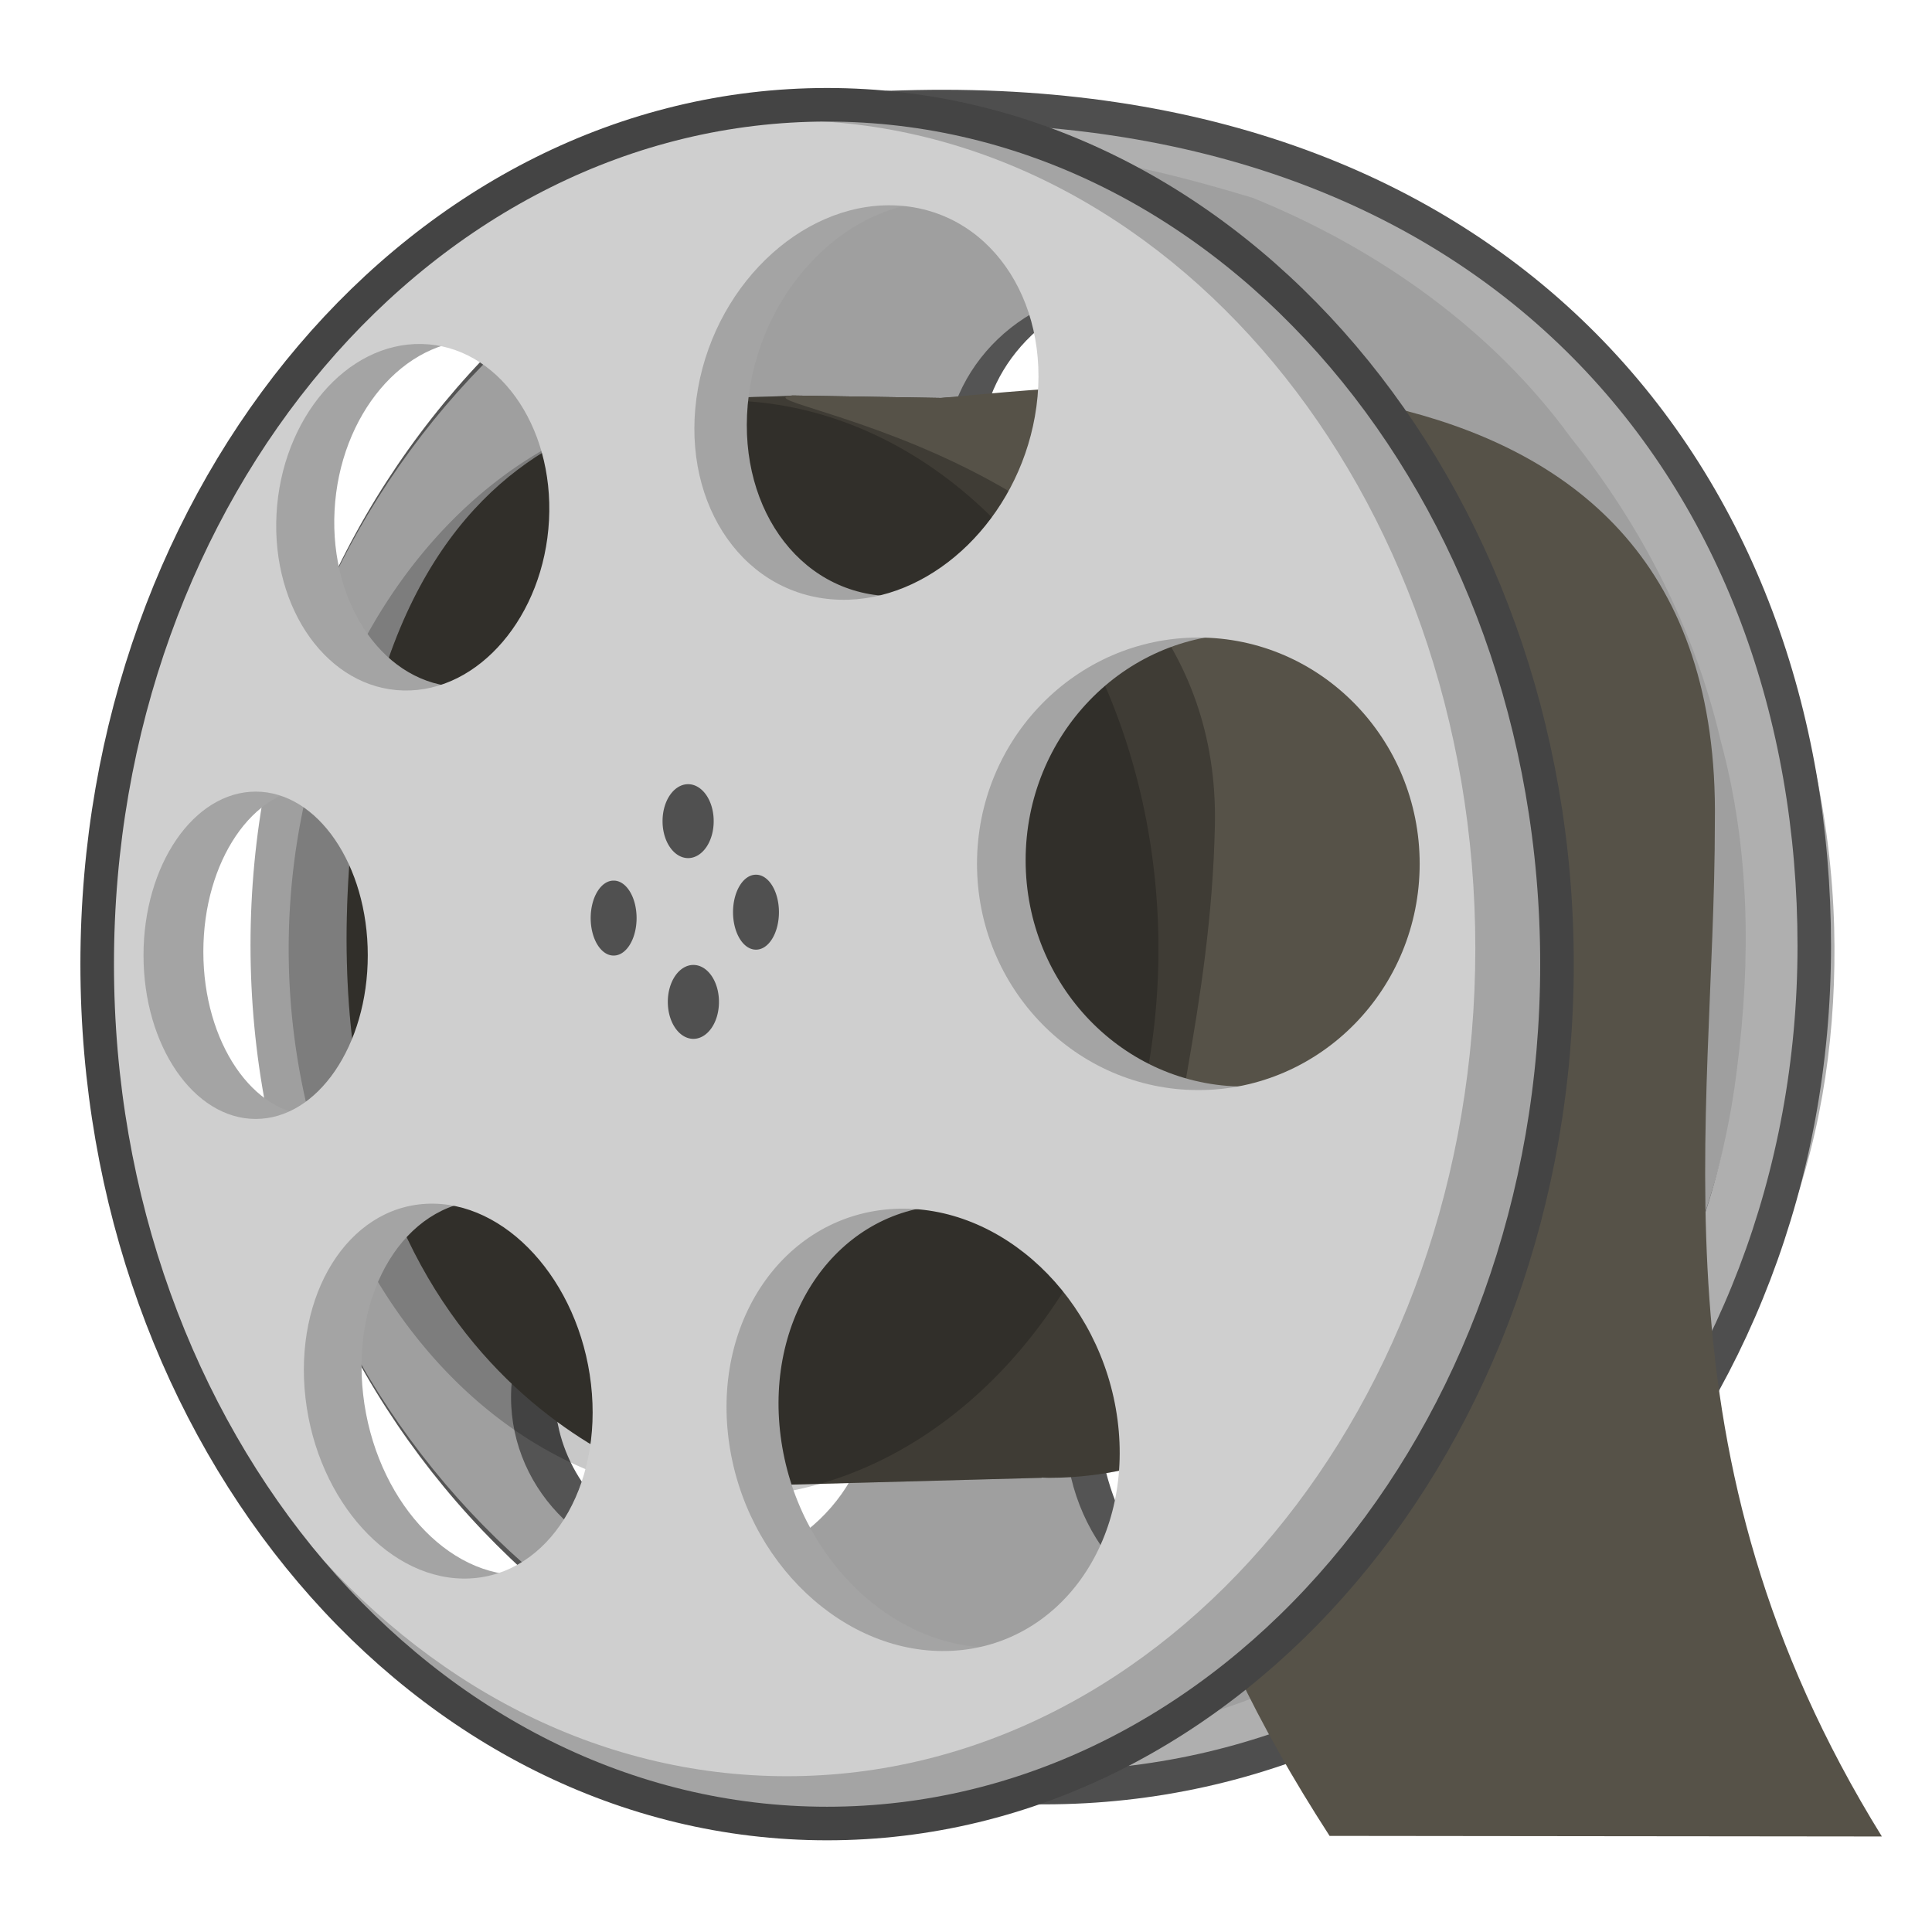 <?xml version="1.0" encoding="UTF-8" standalone="no"?>
<!-- Created with Inkscape (http://www.inkscape.org/) -->
<!-- 
Created By Andrew Fitzsimon.
Much of this document has been manually cleaned and crafted in a text editor so that only the colour definitions and basic presentation related data remain in the XML. 
Changes to this document may compromise the structure of this palette.
-->
<svg
   xmlns:dc="http://purl.org/dc/elements/1.1/"
   xmlns:cc="http://web.resource.org/cc/"
   xmlns:rdf="http://www.w3.org/1999/02/22-rdf-syntax-ns#"
   xmlns:svg="http://www.w3.org/2000/svg"
   xmlns="http://www.w3.org/2000/svg"
   xmlns:xlink="&amp;#38;#38;#38;#38;ns_xlink;"
   xmlns:sodipodi="http://inkscape.sourceforge.net/DTD/sodipodi-0.dtd"
   xmlns:inkscape="http://www.inkscape.org/namespaces/inkscape"
   sodipodi:docbase="/home/andy/Desktop/Etiquette/human/scalable/apps"
   sodipodi:docname="gnome-multimedia.svg"
   inkscape:version="0.41+cvs"
   sodipodi:version="0.32"
   id="Etiquette"
   height="128"
   width="128"
   y="00"
   x="00"
   version="1.0">
  <sodipodi:namedview
     borderlayer="top"
     gridempopacity="0.039"
     gridempcolor="#3f3fff"
     gridempspacing="2"
     gridopacity="0.02"
     gridcolor="#3f3fff"
     inkscape:grid-bbox="false"
     showborder="true"
     gridtolerance="40pt"
     inkscape:grid-points="false"
     gridoriginx="0pt"
     gridoriginy="0pt"
     gridspacingy="8pt"
     gridspacingx="8pt"
     showgrid="true"
     inkscape:current-layer="Etiquette"
     inkscape:window-y="144"
     inkscape:window-x="0"
     inkscape:window-height="679"
     inkscape:window-width="933"
     inkscape:cy="31.935699"
     inkscape:cx="118.14661"
     inkscape:zoom="2.0000000"
     inkscape:pageshadow="0"
     inkscape:pageopacity="0.0"
     borderopacity="1.0"
     bordercolor="#666666"
     pagecolor="#ffffff"
     id="base" />
  <defs
     id="Gradients">
    <linearGradient
       inkscape:collect="always"
       xlink:href="#linearGradient924"
       id="linearGradient6952"
       gradientUnits="userSpaceOnUse"
       gradientTransform="matrix(0.677,0,0,1.477,404.251,577.567)"
       x1="130.064"
       y1="65.844"
       x2="135.999"
       y2="83.463" />
    <linearGradient
       id="linearGradient924">
      <stop
         style="stop-color:#ffffff;stop-opacity:0;"
         offset="0"
         id="stop925" />
      <stop
         style="stop-color:#ffffff;stop-opacity:1;"
         offset="1"
         id="stop926" />
    </linearGradient>
    <linearGradient
       inkscape:collect="always"
       xlink:href="#linearGradient924"
       id="linearGradient6951"
       gradientUnits="userSpaceOnUse"
       gradientTransform="matrix(0.654,0,0,1.528,404.251,577.567)"
       x1="155.036"
       y1="50.688"
       x2="158.643"
       y2="33.855" />
    <linearGradient
       id="MaterialSoftShadow">
      <stop
         style="stop-color:#000000;stop-opacity:0.215;"
         offset="0"
         id="stop2619" />
      <stop
         style="stop-color:#000000;stop-opacity:0.098;"
         offset="0.5"
         id="stop2621" />
      <stop
         style="stop-color:#000000;stop-opacity:0;"
         offset="1"
         id="stop2620" />
    </linearGradient>
    <linearGradient
       inkscape:collect="always"
       xlink:href="#MaterialSoftShadow"
       id="linearGradient6950"
       gradientUnits="userSpaceOnUse"
       gradientTransform="matrix(0.348,0,0,0.879,438.109,614.528)"
       x1="216.724"
       y1="50.709"
       x2="185.224"
       y2="51.484" />
    <linearGradient
       id="linearGradient3970">
      <stop
         style="stop-color:#ffffff;stop-opacity:1;"
         offset="0"
         id="stop3971" />
      <stop
         style="stop-color:#ffffff;stop-opacity:0;"
         offset="1"
         id="stop3972" />
    </linearGradient>
    <linearGradient
       inkscape:collect="always"
       xlink:href="#linearGradient3970"
       id="linearGradient6949"
       gradientUnits="userSpaceOnUse"
       gradientTransform="matrix(0.445,0,0,0.585,438.812,619.203)"
       x1="99.916"
       y1="16.079"
       x2="118.075"
       y2="67.791" />
    <linearGradient
       id="linearGradient30177"
       inkscape:collect="always">
      <stop
         id="stop30179"
         offset="0"
         style="stop-color:#ffffff;stop-opacity:1;" />
      <stop
         id="stop30181"
         offset="1"
         style="stop-color:#ffffff;stop-opacity:0;" />
    </linearGradient>
    <linearGradient
       id="linearGradient225"
       inkscape:collect="always">
      <stop
         id="stop226"
         offset="0"
         style="stop-color:#ffffff;stop-opacity:1;" />
      <stop
         id="stop227"
         offset="1"
         style="stop-color:#ffffff;stop-opacity:0;" />
    </linearGradient>
    <linearGradient
       id="linearGradient147"
       inkscape:collect="always">
      <stop
         id="stop148"
         offset="0"
         style="stop-color:#0f0f0f;stop-opacity:1;" />
      <stop
         id="stop149"
         offset="1"
         style="stop-color:#0f0f0f;stop-opacity:0;" />
    </linearGradient>
    <linearGradient
       id="WhiteTransparent">
      <stop
         id="stopWhiteFull"
         offset="0"
         style="stop-color:#ffffff;stop-opacity:1;" />
      <stop
         id="stopWhiteTransparent"
         offset="1"
         style="stop-color:#ffffff;stop-opacity:0;" />
    </linearGradient>
    <linearGradient
       id="BlackTransparent">
      <stop
         id="stopBlackFull"
         offset="0"
         style="stop-color:#000000;stop-opacity:1;" />
      <stop
         id="stopBlackTransparent"
         offset="1"
         style="stop-color:#000000;stop-opacity:0;" />
    </linearGradient>
    <linearGradient
       y2="156.165"
       x2="277.354"
       y1="458.236"
       x1="277.354"
       gradientTransform="scale(0.731,1.368)"
       gradientUnits="userSpaceOnUse"
       id="linearGradient262"
       xlink:href="#linearGradient147"
       inkscape:collect="always" />
    <linearGradient
       y2="257.45"
       x2="284.852"
       y1="518.474"
       x1="229.032"
       gradientTransform="scale(0.731,1.368)"
       gradientUnits="userSpaceOnUse"
       id="linearGradient263"
       xlink:href="#BlackTransparent"
       inkscape:collect="always" />
    <linearGradient
       inkscape:collect="always"
       xlink:href="#linearGradient225"
       id="linearGradient2"
       gradientUnits="userSpaceOnUse"
       gradientTransform="matrix(1.106,0,0,0.945,0.354,-3.749)"
       x1="78.758"
       y1="30.731"
       x2="-98.066"
       y2="168.832" />
    <linearGradient
       inkscape:collect="always"
       xlink:href="#WhiteTransparent"
       id="linearGradient3"
       gradientUnits="userSpaceOnUse"
       gradientTransform="matrix(1.149,0,0,0.91,-0.25,-3.641)"
       x1="82.569"
       y1="4.783"
       x2="79.189"
       y2="82.459" />
    <radialGradient
       inkscape:collect="always"
       xlink:href="#BlackTransparent"
       id="radialGradient5"
       gradientUnits="userSpaceOnUse"
       gradientTransform="matrix(1.084,0,0,0.964,0,-3.38)"
       cx="58.637"
       cy="71.926"
       fx="58.637"
       fy="42.345"
       r="51.167" />
    <linearGradient
       y2="64.074"
       x2="180.741"
       y1="59.957"
       x1="3.579"
       gradientTransform="matrix(1.133,0,0,0.915,0,-1.235)"
       gradientUnits="userSpaceOnUse"
       id="linearGradient4574"
       xlink:href="#WhiteTransparent"
       inkscape:collect="always" />
    <linearGradient
       y2="168.832"
       x2="-98.066"
       y1="30.731"
       x1="78.758"
       gradientTransform="matrix(1.106,0,0,0.945,0.354,-3.749)"
       gradientUnits="userSpaceOnUse"
       id="linearGradient29980"
       xlink:href="#linearGradient225"
       inkscape:collect="always" />
    <linearGradient
       y2="82.459"
       x2="79.189"
       y1="4.783"
       x1="82.569"
       gradientTransform="matrix(1.149,0,0,0.91,-0.25,-3.641)"
       gradientUnits="userSpaceOnUse"
       id="linearGradient29987"
       xlink:href="#WhiteTransparent"
       inkscape:collect="always" />
    <linearGradient
       y2="64.074"
       x2="180.741"
       y1="59.957"
       x1="3.579"
       gradientTransform="matrix(1.133,0,0,0.915,4.239664e-15,-1.235)"
       gradientUnits="userSpaceOnUse"
       id="linearGradient29990"
       xlink:href="#WhiteTransparent"
       inkscape:collect="always" />
    <radialGradient
       r="51.167"
       fy="42.345"
       fx="58.637"
       cy="71.926"
       cx="58.637"
       gradientTransform="matrix(1.084,0,0,0.964,4.239664e-15,-3.38)"
       gradientUnits="userSpaceOnUse"
       id="radialGradient29998"
       xlink:href="#BlackTransparent"
       inkscape:collect="always" />
    <radialGradient
       r="51.167"
       fy="42.345"
       fx="58.637"
       cy="71.926"
       cx="58.637"
       gradientTransform="matrix(1.084,0,0,0.964,5.273562e-15,-3.38)"
       gradientUnits="userSpaceOnUse"
       id="radialGradient30066"
       xlink:href="#BlackTransparent"
       inkscape:collect="always" />
    <linearGradient
       y2="64.074"
       x2="180.741"
       y1="59.957"
       x1="3.579"
       gradientTransform="matrix(1.133,0,0,0.915,5.273562e-15,-1.235)"
       gradientUnits="userSpaceOnUse"
       id="linearGradient30068"
       xlink:href="#WhiteTransparent"
       inkscape:collect="always" />
    <linearGradient
       y2="82.459"
       x2="79.189"
       y1="4.783"
       x1="82.569"
       gradientTransform="matrix(1.149,0,0,0.91,-0.25,-3.641)"
       gradientUnits="userSpaceOnUse"
       id="linearGradient30070"
       xlink:href="#WhiteTransparent"
       inkscape:collect="always" />
    <linearGradient
       y2="257.45"
       x2="284.852"
       y1="518.474"
       x1="229.032"
       gradientTransform="scale(0.731,1.368)"
       gradientUnits="userSpaceOnUse"
       id="linearGradient30072"
       xlink:href="#BlackTransparent"
       inkscape:collect="always" />
    <linearGradient
       y2="156.165"
       x2="277.354"
       y1="458.236"
       x1="277.354"
       gradientTransform="scale(0.731,1.368)"
       gradientUnits="userSpaceOnUse"
       id="linearGradient30074"
       xlink:href="#linearGradient147"
       inkscape:collect="always" />
    <linearGradient
       y2="168.832"
       x2="-98.066"
       y1="30.731"
       x1="78.758"
       gradientTransform="matrix(1.106,0,0,0.945,0.354,-3.749)"
       gradientUnits="userSpaceOnUse"
       id="linearGradient30076"
       xlink:href="#linearGradient225"
       inkscape:collect="always" />
    <radialGradient
       r="51.167"
       fy="42.345"
       fx="58.637"
       cy="71.926"
       cx="58.637"
       gradientTransform="matrix(1.084,0,0,0.964,0,-3.38)"
       gradientUnits="userSpaceOnUse"
       id="radialGradient30158"
       xlink:href="#BlackTransparent"
       inkscape:collect="always" />
    <linearGradient
       y2="64.074"
       x2="180.741"
       y1="59.957"
       x1="3.579"
       gradientTransform="matrix(1.133,0,0,0.915,0,-1.235)"
       gradientUnits="userSpaceOnUse"
       id="linearGradient30160"
       xlink:href="#WhiteTransparent"
       inkscape:collect="always" />
    <linearGradient
       y2="82.459"
       x2="79.189"
       y1="4.783"
       x1="82.569"
       gradientTransform="matrix(1.149,0,0,0.91,-0.25,-3.641)"
       gradientUnits="userSpaceOnUse"
       id="linearGradient30162"
       xlink:href="#WhiteTransparent"
       inkscape:collect="always" />
    <linearGradient
       y2="257.45"
       x2="284.852"
       y1="518.474"
       x1="229.032"
       gradientTransform="scale(0.731,1.368)"
       gradientUnits="userSpaceOnUse"
       id="linearGradient30164"
       xlink:href="#BlackTransparent"
       inkscape:collect="always" />
    <linearGradient
       y2="156.165"
       x2="277.354"
       y1="458.236"
       x1="277.354"
       gradientTransform="scale(0.731,1.368)"
       gradientUnits="userSpaceOnUse"
       id="linearGradient30166"
       xlink:href="#linearGradient147"
       inkscape:collect="always" />
    <linearGradient
       y2="168.832"
       x2="-98.066"
       y1="30.731"
       x1="78.758"
       gradientTransform="matrix(1.106,0,0,0.945,0.354,-3.749)"
       gradientUnits="userSpaceOnUse"
       id="linearGradient30168"
       xlink:href="#linearGradient225"
       inkscape:collect="always" />
    <linearGradient
       gradientUnits="userSpaceOnUse"
       y2="70.939"
       x2="87.168"
       y1="70.939"
       x1="99.142"
       gradientTransform="scale(1.179,0.848)"
       id="linearGradient30183"
       xlink:href="#linearGradient30177"
       inkscape:collect="always" />
    <linearGradient
       inkscape:collect="always"
       xlink:href="#linearGradient225"
       id="linearGradient3374"
       gradientUnits="userSpaceOnUse"
       gradientTransform="matrix(0,1.058,0.95,0,-3.899,2.114)"
       x1="78.758"
       y1="30.731"
       x2="-98.066"
       y2="168.832" />
    <linearGradient
       inkscape:collect="always"
       xlink:href="#WhiteTransparent"
       id="linearGradient3381"
       gradientUnits="userSpaceOnUse"
       gradientTransform="matrix(0,1.1,0.914,0,-3.79,1.536)"
       x1="82.569"
       y1="4.783"
       x2="79.189"
       y2="82.459" />
    <linearGradient
       inkscape:collect="always"
       xlink:href="#WhiteTransparent"
       id="linearGradient3384"
       gradientUnits="userSpaceOnUse"
       gradientTransform="matrix(0,1.085,0.92,0,-1.372,1.775)"
       x1="3.579"
       y1="59.957"
       x2="180.741"
       y2="64.074" />
    <radialGradient
       inkscape:collect="always"
       xlink:href="#BlackTransparent"
       id="radialGradient3395"
       gradientUnits="userSpaceOnUse"
       gradientTransform="matrix(0,1.037,0.969,0,-3.528,1.775)"
       cx="58.637"
       cy="71.926"
       fx="58.637"
       fy="42.345"
       r="51.167" />
    <linearGradient
       inkscape:collect="always"
       xlink:href="#linearGradient147"
       id="linearGradient3399"
       gradientUnits="userSpaceOnUse"
       gradientTransform="scale(0.731,1.368)"
       x1="277.354"
       y1="458.236"
       x2="277.354"
       y2="156.165" />
    <linearGradient
       inkscape:collect="always"
       xlink:href="#BlackTransparent"
       id="linearGradient3401"
       gradientUnits="userSpaceOnUse"
       gradientTransform="scale(0.731,1.368)"
       x1="229.032"
       y1="518.474"
       x2="284.852"
       y2="257.45" />
  </defs>
  <path
     id="path16"
     d="M 69,117.504 C 40.101,117.504 16.654,92.912 16.654,62.61 C 16.654,32.308 40.101,7.715 69,7.715 C 97.898,7.715 121.353,32.308 121.353,62.61 C 121.353,92.912 97.898,117.504 69,117.504 z M 84.393,106.718 C 85.921,106.636 87.395,106.195 88.591,105.56 C 93.383,102.739 95.022,98.242 95.062,94.132 C 94.886,89.974 93.493,85.247 88.243,82.564 C 85.191,80.8 80.506,81.532 78.023,83.441 C 72.936,87.583 71.903,93.388 73.554,98.494 C 74.613,101.882 77.32,105.775 82.858,106.673 C 83.371,106.73 83.883,106.745 84.393,106.718 z M 48.051,103.07 C 51.207,102.969 53.971,101.545 55.65,99.798 C 60.05,95.068 60.11,88.458 55.141,83.885 C 52.925,81.369 47.75,80.223 43.845,81.682 C 37.794,84.442 35.856,89.825 36.975,94.43 C 37.706,98.077 40.758,102.206 46.677,103.025 C 47.142,103.067 47.6,103.084 48.051,103.07 z M 99.472,70.771 C 100.653,70.775 101.825,70.633 102.949,70.367 C 109.183,68.491 112.188,63.874 112.94,59.591 C 113.74,54.547 112.207,48.806 106.223,45.314 C 102.924,42.994 97.16,43.026 93.51,44.96 C 86.679,49.014 85.038,55.712 86.878,61.446 C 88.112,65.462 91.805,69.786 98.293,70.715 C 98.689,70.749 99.079,70.77 99.472,70.771 z M 76.463,41.07 C 79.848,40.934 82.644,39.299 84.359,37.394 C 88.35,32.615 88.275,26.189 83.273,21.745 C 81.047,19.299 75.947,18.274 72.146,19.687 C 66.096,22.448 64.157,27.831 65.276,32.436 C 66.007,36.083 69.059,40.212 74.979,41.03 C 75.485,41.076 75.979,41.089 76.463,41.07 z "
     style="fill:#545454;fill-opacity:1;stroke:none;stroke-width:11.25;stroke-linecap:butt;stroke-linejoin:miter;stroke-miterlimit:4;stroke-dashoffset:0;stroke-opacity:1" />
  <path
     id="path17"
     d="M 66.202,115.694 C 38.819,115.694 16.597,91.913 16.597,62.61 C 16.597,33.306 38.819,9.525 66.202,9.525 C 93.584,9.525 115.806,33.306 115.806,62.61 C 115.806,91.913 93.584,115.694 66.202,115.694 z M 82.558,107.673 C 89.169,107.673 94.531,101.839 94.531,94.649 C 94.531,87.46 89.169,81.625 82.558,81.625 C 75.948,81.625 70.586,87.46 70.586,94.649 C 70.586,101.839 75.948,107.673 82.558,107.673 z M 45.831,104.025 C 52.441,104.025 57.812,98.891 57.812,92.564 C 57.812,86.237 52.441,81.103 45.831,81.103 C 39.221,81.103 33.858,86.237 33.858,92.564 C 33.858,98.891 39.221,104.025 45.831,104.025 z M 98.519,71.727 C 106.451,71.727 112.895,65.428 112.895,57.663 C 112.895,49.898 106.451,43.594 98.519,43.594 C 90.587,43.594 84.152,49.898 84.152,57.663 C 84.152,65.428 90.587,71.727 98.519,71.727 z M 74.574,42.031 C 81.184,42.031 86.546,36.897 86.546,30.57 C 86.546,24.243 81.184,19.109 74.574,19.109 C 67.964,19.109 62.601,24.243 62.601,30.57 C 62.601,36.897 67.964,42.031 74.574,42.031 z "
     style="fill:#9f9f9f;fill-opacity:1;stroke:none;stroke-width:11.25;stroke-linecap:butt;stroke-linejoin:miter;stroke-miterlimit:4;stroke-dashoffset:0;stroke-opacity:1" />
  <path
     id="path219"
     d="M 66.202,115.694 C 38.819,115.694 16.597,91.913 16.597,62.61 C 16.597,33.306 38.819,9.525 66.202,9.525 C 93.584,9.525 115.806,33.306 115.806,62.61 C 115.806,91.913 93.584,115.694 66.202,115.694 z M 82.558,107.673 C 89.169,107.673 94.531,101.839 94.531,94.649 C 94.531,87.46 89.169,81.625 82.558,81.625 C 75.948,81.625 70.586,87.46 70.586,94.649 C 70.586,101.839 75.948,107.673 82.558,107.673 z M 45.831,104.025 C 52.441,104.025 57.812,98.891 57.812,92.564 C 57.812,86.237 52.441,81.103 45.831,81.103 C 39.221,81.103 33.858,86.237 33.858,92.564 C 33.858,98.891 39.221,104.025 45.831,104.025 z M 98.519,71.727 C 106.451,71.727 112.895,65.428 112.895,57.663 C 112.895,49.898 106.451,43.594 98.519,43.594 C 90.587,43.594 84.152,49.898 84.152,57.663 C 84.152,65.428 90.587,71.727 98.519,71.727 z M 74.574,42.031 C 81.184,42.031 86.546,36.897 86.546,30.57 C 86.546,24.243 81.184,19.109 74.574,19.109 C 67.964,19.109 62.601,24.243 62.601,30.57 C 62.601,36.897 67.964,42.031 74.574,42.031 z "
     style="fill:url(#radialGradient3395);fill-opacity:1;stroke:none;stroke-width:11.25;stroke-linecap:butt;stroke-linejoin:miter;stroke-miterlimit:4;stroke-dashoffset:0;stroke-opacity:1" />
  <path
     id="path18"
     d="M 50.168,113.712 C 55.572,113.926 60.844,115.823 66.325,115.635 C 76.565,115.662 86.685,112.017 94.588,106.173 C 106.237,97.491 113.436,84.358 115.081,70.813 C 116.012,63.567 115.934,56.199 114.003,49.088 C 112.321,41.857 108.87,34.982 104.085,29.013 C 98.96,21.959 91.439,16.524 82.976,13.101 C 76.595,11.183 69.939,9.528 63.145,10.215 C 59.016,10.419 55.024,11.549 50.989,12.305 C 49.139,10.453 52.708,9.992 54.135,9.555 C 62.183,7.385 70.832,6.876 79.024,8.693 C 83.933,9.779 88.621,11.42 92.949,13.806 C 96.261,15.541 99.255,17.868 102.126,20.161 C 108.616,25.78 113.663,32.686 116.976,40.255 C 119.72,47.03 121.324,54.217 121.519,61.454 C 121.689,68.075 120.806,74.725 118.459,81.011 C 116.348,88.247 112.176,94.939 107.078,100.781 C 103.985,104.567 99.677,107.324 95.694,110.255 C 91.37,112.493 87.298,115.208 82.371,116.227 C 78.67,117.407 74.679,117.854 70.791,118.126 C 66.63,118.208 62.493,118.088 58.476,116.993 C 55.054,116.492 51.794,115.521 48.888,113.771 C 49.315,113.751 49.742,113.732 50.168,113.712 z "
     style="fill:#afafaf;fill-opacity:1;stroke:none;stroke-width:11.25;stroke-linecap:butt;stroke-linejoin:miter;stroke-miterlimit:4;stroke-dashoffset:0;stroke-opacity:1" />
  <path
     sodipodi:nodetypes="ccc"
     id="path30002"
     d="M 69.183,118.433 C 97.835,118.433 120.2,93.456 120.2,62.681 C 120.2,31.906 99.723,5.902 59.813,7.098"
     style="fill:none;fill-opacity:1;stroke:#4e4e4e;stroke-width:2.22;stroke-linecap:square;stroke-linejoin:round;stroke-miterlimit:4;stroke-dashoffset:0;stroke-opacity:1" />
  <path
     sodipodi:nodetypes="ccccccccc"
     id="path19"
     d="M 45.557,98.545 C 45.557,98.545 21.121,92.804 23.075,58.36 C 25.03,23.916 47.668,26.655 52.52,26.202 L 62.344,26.365 C 75.727,25.173 98.331,41.484 98.331,61.553 C 98.331,81.622 85.418,97.909 69.502,97.909 C 69.338,97.909 69.174,97.896 69.011,97.893 L 69.011,97.909 L 45.557,98.545 z "
     style="fill:#565248;fill-opacity:1;stroke:none;stroke-width:11.25;stroke-linecap:butt;stroke-linejoin:miter;stroke-miterlimit:4;stroke-dashoffset:0;stroke-opacity:1" />
  <path
     sodipodi:nodetypes="ccccccccc"
     id="path30170"
     d="M 45.557,98.545 C 45.557,98.545 21.121,92.804 23.075,58.36 C 25.03,23.916 47.668,26.655 52.52,26.202 L 62.344,26.365 C 75.727,25.173 98.331,41.484 98.331,61.553 C 98.331,81.622 85.418,97.909 69.502,97.909 C 69.338,97.909 69.174,97.896 69.011,97.893 L 69.011,97.909 L 45.557,98.545 z "
     style="fill:#000000;fill-opacity:0.272;stroke:none;stroke-width:11.25;stroke-linecap:butt;stroke-linejoin:miter;stroke-miterlimit:4;stroke-dashoffset:0;stroke-opacity:1" />
  <path
     sodipodi:nodetypes="czcccccccc"
     id="path30114"
     d="M 88.089,121.633 C 68.185,90.836 79.956,78.834 80.49,54.712 C 81.023,30.252 47.668,26.655 52.52,26.202 L 62.344,26.365 C 75.727,25.173 114.117,20.497 113.614,54.446 C 113.614,74.515 108.963,96.289 124.679,121.672 L 115.532,121.662 L 106.384,121.653 L 97.236,121.643 L 88.089,121.633 z "
     style="fill:#565248;fill-opacity:1;stroke:none;stroke-width:11.25;stroke-linecap:butt;stroke-linejoin:miter;stroke-miterlimit:4;stroke-dashoffset:0;stroke-opacity:1" />
  <path
     transform="matrix(0.325,-7.558215e-19,-4.793181e-19,-0.183,-29.278,164.28)"
     d="M 326.241 554.135 A 88.652 198.582 0 1 1  148.936,554.135 A 88.652 198.582 0 1 1  326.241 554.135 z"
     sodipodi:ry="198.58156"
     sodipodi:rx="88.652481"
     sodipodi:cy="554.13525"
     sodipodi:cx="237.58865"
     id="path20"
     style="fill:#000000;fill-opacity:0.216;stroke:none;stroke-width:11.25;stroke-linecap:butt;stroke-linejoin:miter;stroke-miterlimit:4;stroke-dashoffset:0;stroke-opacity:1"
     sodipodi:type="arc" />
  <path
     id="path21"
     d="M 54.89,121.27 C 28.276,121.27 6.683,95.84 6.683,64.504 C 6.683,33.168 28.276,7.732 54.89,7.732 C 81.504,7.732 103.106,33.168 103.106,64.504 C 103.106,95.84 81.504,121.27 54.89,121.27 z M 66.319,109.135 C 73.335,108.77 78.18,101.917 77.137,93.834 C 76.094,85.752 69.553,79.491 62.538,79.855 C 55.523,80.219 50.677,87.073 51.72,95.155 C 52.763,103.238 59.304,109.499 66.319,109.135 z M 34.801,104.34 C 39.952,104.084 43.501,98.314 42.721,91.462 C 41.941,84.611 37.122,79.261 31.972,79.518 C 26.821,79.774 23.281,85.544 24.06,92.395 C 24.84,99.247 29.651,104.596 34.801,104.34 z M 20.806,73.897 C 24.851,73.897 28.131,69.039 28.131,63.054 C 28.131,57.068 24.851,52.211 20.806,52.211 C 16.761,52.211 13.472,57.068 13.472,63.054 C 13.472,69.039 16.761,73.897 20.806,73.897 z M 82.422,71.985 C 90.407,71.985 96.885,65.268 96.885,56.994 C 96.885,48.72 90.407,42.003 82.422,42.003 C 74.438,42.003 67.951,48.72 67.951,56.994 C 67.951,65.268 74.438,71.985 82.422,71.985 z M 30.476,45.511 C 35.393,45.622 39.647,40.57 39.976,34.235 C 40.306,27.9 36.582,22.666 31.666,22.554 C 26.749,22.442 22.495,27.495 22.165,33.83 C 21.836,40.165 25.559,45.399 30.476,45.511 z M 59.572,39.496 C 65.238,39.299 70.548,34.112 71.732,27.366 C 72.995,20.17 69.09,13.914 63.014,13.398 C 56.938,12.882 50.978,18.299 49.715,25.494 C 48.452,32.69 52.357,38.952 58.433,39.468 C 58.813,39.5 59.194,39.509 59.572,39.496 z "
     style="fill:#a4a4a4;fill-opacity:1;stroke:none;stroke-width:11.25;stroke-linecap:butt;stroke-linejoin:miter;stroke-miterlimit:4;stroke-dashoffset:0;stroke-opacity:1" />
  <path
     id="path22"
     d="M 52.136,117.679 C 26.963,117.679 6.536,93.109 6.536,62.829 C 6.536,32.549 26.963,7.973 52.136,7.973 C 77.309,7.973 97.744,32.549 97.744,62.829 C 97.744,93.109 77.309,117.679 52.136,117.679 z M 63.075,109.371 C 70.186,109.006 75.097,102.153 74.04,94.07 C 72.983,85.988 66.353,79.727 59.242,80.091 C 52.131,80.455 47.22,87.309 48.277,95.391 C 49.334,103.474 55.964,109.735 63.075,109.371 z M 31.128,104.576 C 36.348,104.32 39.946,98.55 39.155,91.698 C 38.365,84.847 33.48,79.497 28.259,79.754 C 23.039,80.01 19.45,85.78 20.24,92.631 C 21.031,99.483 25.907,104.832 31.128,104.576 z M 16.941,74.133 C 21.041,74.133 24.366,69.275 24.366,63.29 C 24.366,57.304 21.041,52.447 16.941,52.447 C 12.841,52.447 9.508,57.304 9.508,63.29 C 9.508,69.275 12.841,74.133 16.941,74.133 z M 79.397,72.221 C 87.49,72.221 94.057,65.504 94.057,57.23 C 94.057,48.956 87.49,42.239 79.397,42.239 C 71.304,42.239 64.729,48.956 64.729,57.23 C 64.729,65.504 71.304,72.221 79.397,72.221 z M 26.743,45.747 C 31.727,45.858 36.039,40.806 36.373,34.471 C 36.707,28.136 32.933,22.902 27.949,22.79 C 22.966,22.678 18.654,27.731 18.319,34.066 C 17.985,40.401 21.76,45.635 26.743,45.747 z M 56.236,39.732 C 61.979,39.535 67.361,34.348 68.562,27.602 C 69.842,20.406 65.883,14.149 59.724,13.634 C 53.565,13.118 47.525,18.535 46.244,25.73 C 44.964,32.926 48.923,39.188 55.082,39.704 C 55.467,39.736 55.853,39.745 56.236,39.732 z "
     style="fill:#cfcfcf;fill-opacity:1;stroke:none;stroke-width:11.25;stroke-linecap:butt;stroke-linejoin:miter;stroke-miterlimit:4;stroke-dashoffset:0;stroke-opacity:1" />
  <path
     id="path23"
     d="M 5.305,58.521 C 5.394,55.441 5.587,52.376 6.527,49.407 C 7.664,44.034 9.136,38.699 11.749,33.791 C 13.279,30.999 14.961,28.178 16.799,25.591 C 19.357,22.487 21.799,19.28 25.017,16.749 C 27.654,14.123 30.987,12.227 34.156,10.267 C 37.825,8.957 41.25,6.902 45.208,6.522 C 48.179,5.968 51.138,5.274 54.186,5.64 C 58.35,5.588 62.545,5.982 66.455,7.424 C 69.354,8.422 72.173,9.815 74.882,11.245 C 78.107,13.097 81.095,15.246 83.828,17.714 C 85.878,19.558 87.738,21.71 89.451,23.866 C 92.292,28.405 95.471,32.765 97.535,37.694 C 99.05,41.063 100.106,44.664 100.677,48.319 C 101.529,52.251 102.363,56.185 102.409,60.215 C 102.631,65.708 101.868,71.186 101.026,76.603 C 99.834,80.831 98.937,85.103 96.937,89.058 C 94.822,93.821 92.25,98.479 88.868,102.542 C 85.518,106.463 81.83,110.174 77.359,112.946 C 74.762,114.837 71.688,116.154 68.772,117.442 C 64.838,118.843 60.776,119.996 56.547,120.112 C 49.558,120.692 42.562,118.983 36.257,116.265 C 31.825,114.644 28.068,111.688 24.562,108.746 C 21.925,105.717 18.902,102.955 16.505,99.759 C 13.765,95.657 11.382,91.305 9.561,86.794 C 7.883,82.648 6.695,78.324 6.022,73.933 C 5.443,68.811 4.727,63.676 5.305,58.521 z M 7.158,64.893 C 7.832,71.634 8.858,78.38 11.126,84.82 C 12.169,87.912 13.628,90.908 15.155,93.801 C 17.122,97.173 19.423,100.324 22.023,103.282 C 23.981,105.409 26.179,107.394 28.449,109.215 C 31.407,111.176 34.239,113.264 37.646,114.46 C 40.614,115.908 43.96,116.496 47.18,117.185 C 50.475,117.365 53.784,117.901 57.042,117.127 C 61.619,116.662 66.043,115.225 70.116,113.207 C 72.469,111.966 74.903,110.386 76.981,108.747 C 80.702,105.898 83.452,102.154 86.454,98.669 C 88.665,94.975 91.33,91.5 92.667,87.402 C 94.331,83.639 95.361,79.639 96.218,75.651 C 97.141,71.065 97.674,66.392 97.589,61.724 C 97.42,57.678 97.081,53.652 96.12,49.697 C 95.117,44.354 93.394,39.12 90.936,34.227 C 89.049,30.578 86.74,27.191 84.221,23.911 C 81.683,21.246 79.092,18.306 75.886,16.199 C 73.296,13.987 70.106,12.549 67.019,11.102 C 62.733,9.443 58.228,8.181 53.563,8.195 C 48.179,7.934 42.811,9.08 37.876,11.099 C 35.201,12.056 32.759,13.597 30.382,15.086 C 26.048,18.079 22.369,21.82 19.148,25.876 C 15.831,30.1 13.798,35.057 11.421,39.785 C 8.848,47.065 7.376,54.688 7.269,62.375 C 7.229,63.214 7.191,64.053 7.158,64.893 z "
     style="fill:url(#linearGradient3384);fill-opacity:1;stroke:none;stroke-width:11.25;stroke-linecap:butt;stroke-linejoin:miter;stroke-miterlimit:4;stroke-dashoffset:0;stroke-opacity:1" />
  <path
     id="path125"
     d="M 8.786,51.91 C 10.658,44.49 12.879,37.005 17.224,30.432 C 15.437,35.812 17.355,42.58 22.679,45.696 C 27.838,48.642 34.176,44.668 35.897,40.005 C 38.771,34.396 37.833,26.407 32.066,22.625 C 29.596,21.215 26.272,20.88 23.66,22.146 C 33.473,10.183 52.95,5.54 67.532,12.826 C 77.54,17.367 84.249,26.097 89.298,34.884 C 92.093,40.463 93.728,46.419 94.65,52.479 C 92.992,45.02 84.638,39.593 76.361,40.842 C 64.983,43.071 59.341,56.652 65.416,65.494 C 69.052,72.065 78.758,75.57 85.989,71.718 C 92.44,68.601 96.007,61.541 95.143,55.021 C 96.016,63.984 95.447,73.187 92.601,81.804 C 90.244,89.72 85.752,97.204 79.856,103.378 C 72.455,110.949 61.72,116.394 50.356,115.856 C 36.452,115.269 24.489,106.562 17.783,95.894 C 14.038,90.034 11.47,83.497 9.805,76.92 C 9.315,73.731 8.418,70.581 8.424,67.346 C 9.54,71.066 12.521,75.196 17.159,75.243 C 23.697,73.778 25.892,66.841 25.499,61.393 C 25.072,56.752 21.958,51.069 16.239,50.863 C 11.383,51.51 8.866,56.168 8.096,60.136 C 8.326,57.394 8.556,54.652 8.786,51.91 z M 18.406,92.563 C 19.368,98.214 22.979,104.043 29.373,105.635 C 36.329,106.193 40.747,99.119 40.243,93.46 C 40.574,87.377 36.943,81.033 30.785,78.414 C 25.345,77.157 20.155,81.378 19.245,86.12 C 18.417,88.21 18.525,90.379 18.406,92.563 z M 44.379,30.881 C 45.675,35.763 49.685,40.741 55.609,40.872 C 62.868,40.127 68.574,34.348 69.393,27.841 C 70.925,22.108 68.47,14.61 61.786,12.6 C 54.724,10.617 47.693,16.072 45.561,21.967 C 44.359,24.846 44.613,27.862 44.379,30.881 z M 46.316,92.144 C 46.434,98.468 49.37,104.997 55.412,108.462 C 60.159,111.825 67.225,110.657 71.139,106.718 C 78.587,98.909 75.518,85.642 66.149,80.22 C 59.775,76.159 49.523,79.835 47.761,86.759 C 47.042,88.518 46.517,90.272 46.316,92.144 z "
     style="fill:url(#linearGradient3381);fill-opacity:1;stroke:none;stroke-width:11.25;stroke-linecap:butt;stroke-linejoin:miter;stroke-miterlimit:4;stroke-dashoffset:0;stroke-opacity:1" />
  <path
     transform="matrix(0.336,-7.807372e-19,-5.739904e-19,-0.219,-28.238,181.554)"
     d="M 251.496 553.142 A 38.982 72.934 0 1 1  173.533,553.142 A 38.982 72.934 0 1 1  251.496 553.142 z"
     sodipodi:ry="72.933960"
     sodipodi:rx="38.981941"
     sodipodi:cy="553.14185"
     sodipodi:cx="212.51447"
     id="path24"
     style="opacity:0.325;fill:url(#linearGradient3401);fill-opacity:1;stroke:none;stroke-width:11.25;stroke-linecap:butt;stroke-linejoin:miter;stroke-miterlimit:4;stroke-dashoffset:0;stroke-opacity:1"
     sodipodi:type="arc" />
  <path
     transform="matrix(0.26,-6.044420e-19,-5.235512e-19,-0.2,-9.579,170.598)"
     d="M 251.496 553.142 A 38.982 72.934 0 1 1  173.533,553.142 A 38.982 72.934 0 1 1  251.496 553.142 z"
     sodipodi:ry="72.933960"
     sodipodi:rx="38.981941"
     sodipodi:cy="553.14185"
     sodipodi:cx="212.51447"
     id="path25"
     style="opacity:0.462;fill:url(#linearGradient3399);fill-opacity:1;stroke:none;stroke-width:11.25;stroke-linecap:butt;stroke-linejoin:miter;stroke-miterlimit:4;stroke-dashoffset:0;stroke-opacity:1"
     sodipodi:type="arc" />
  <path
     transform="matrix(4.344528e-2,-1.009611e-19,-8.745012e-20,-3.340319e-2,36.706,84.855)"
     d="M 251.496 553.142 A 38.982 72.934 0 1 1  173.533,553.142 A 38.982 72.934 0 1 1  251.496 553.142 z"
     sodipodi:ry="72.933960"
     sodipodi:rx="38.981941"
     sodipodi:cy="553.14185"
     sodipodi:cx="212.51447"
     id="path26"
     style="fill:#000000;fill-opacity:0.611;stroke:none;stroke-width:11.25;stroke-linecap:butt;stroke-linejoin:miter;stroke-miterlimit:4;stroke-dashoffset:0;stroke-opacity:1"
     sodipodi:type="arc" />
  <path
     transform="matrix(4.344528e-2,-1.009611e-19,-8.745012e-20,-3.340319e-2,36.357,72.88)"
     d="M 251.496 553.142 A 38.982 72.934 0 1 1  173.533,553.142 A 38.982 72.934 0 1 1  251.496 553.142 z"
     sodipodi:ry="72.933960"
     sodipodi:rx="38.981941"
     sodipodi:cy="553.14185"
     sodipodi:cx="212.51447"
     id="path27"
     style="fill:#000000;fill-opacity:0.611;stroke:none;stroke-width:11.25;stroke-linecap:butt;stroke-linejoin:miter;stroke-miterlimit:4;stroke-dashoffset:0;stroke-opacity:1"
     sodipodi:type="arc" />
  <path
     id="path28"
     d="M 62.869,109.698 C 55.758,110.062 49.128,103.801 48.071,95.719 C 47.476,91.172 48.772,87.017 51.284,84.184 C 49.431,86.923 48.542,90.535 49.053,94.443 C 50.11,102.525 56.74,108.786 63.851,108.422 C 66.95,108.263 69.625,106.873 71.577,104.684 C 69.596,107.595 66.53,109.51 62.869,109.698 z M 30.922,104.903 C 25.701,105.16 20.825,99.81 20.034,92.959 C 19.56,88.85 20.681,85.16 22.765,82.785 C 21.318,85.114 20.622,88.262 21.016,91.683 C 21.806,98.534 26.683,103.884 31.903,103.627 C 34.002,103.524 35.815,102.504 37.209,100.907 C 35.756,103.255 33.543,104.774 30.922,104.903 z M 16.735,74.46 C 12.635,74.46 9.302,69.603 9.302,63.617 C 9.302,60.074 10.487,56.956 12.291,54.977 C 11.054,56.914 10.284,59.488 10.284,62.341 C 10.284,68.327 13.617,73.184 17.717,73.184 C 19.392,73.184 20.92,72.347 22.162,70.981 C 20.806,73.109 18.882,74.46 16.735,74.46 z M 79.191,72.549 C 71.098,72.549 64.523,65.832 64.523,57.558 C 64.523,53.809 65.886,50.39 68.114,47.76 C 66.471,50.182 65.505,53.114 65.505,56.282 C 65.505,64.556 72.08,71.273 80.173,71.273 C 84.608,71.273 88.57,69.247 91.259,66.062 C 88.613,69.978 84.195,72.549 79.191,72.549 z M 26.537,46.074 C 21.554,45.962 17.779,40.728 18.113,34.393 C 18.287,31.103 19.547,28.179 21.404,26.125 C 20.102,28.047 19.236,30.453 19.095,33.117 C 18.761,39.452 22.536,44.686 27.519,44.798 C 29.915,44.852 32.141,43.692 33.859,41.791 C 32.065,44.44 29.426,46.139 26.537,46.074 z M 56.03,40.059 C 55.647,40.072 55.26,40.063 54.876,40.031 C 48.717,39.515 44.758,33.253 46.038,26.057 C 46.56,23.125 47.901,20.524 49.69,18.463 C 48.411,20.293 47.44,22.423 47.02,24.781 C 45.74,31.977 49.699,38.239 55.857,38.755 C 56.242,38.787 56.629,38.796 57.012,38.783 C 60.311,38.67 63.461,36.875 65.797,34.118 C 63.42,37.604 59.817,39.929 56.03,40.059 z "
     style="opacity:0.657;fill:url(#linearGradient3374);fill-opacity:1;stroke:none;stroke-width:11.25;stroke-linecap:butt;stroke-linejoin:miter;stroke-miterlimit:4;stroke-dashoffset:0;stroke-opacity:1" />
  <path
     transform="matrix(-4.178651e-18,-6.369281e-2,-2.074896e-2,9.127404e-18,61.563,73.97)"
     d="M 251.496 553.142 A 38.982 72.934 0 1 1  173.533,553.142 A 38.982 72.934 0 1 1  251.496 553.142 z"
     sodipodi:ry="72.933960"
     sodipodi:rx="38.981941"
     sodipodi:cy="553.14185"
     sodipodi:cx="212.51447"
     id="path123"
     style="fill:#000000;fill-opacity:0.611;stroke:none;stroke-width:11.25;stroke-linecap:butt;stroke-linejoin:miter;stroke-miterlimit:4;stroke-dashoffset:0;stroke-opacity:1"
     sodipodi:type="arc" />
  <path
     transform="matrix(-4.178651e-18,-6.369281e-2,-2.074896e-2,9.127404e-18,52.132,74.361)"
     d="M 251.496 553.142 A 38.982 72.934 0 1 1  173.533,553.142 A 38.982 72.934 0 1 1  251.496 553.142 z"
     sodipodi:ry="72.933960"
     sodipodi:rx="38.981941"
     sodipodi:cy="553.14185"
     sodipodi:cx="212.51447"
     id="path124"
     style="fill:#000000;fill-opacity:0.611;stroke:none;stroke-width:11.25;stroke-linecap:butt;stroke-linejoin:miter;stroke-miterlimit:4;stroke-dashoffset:0;stroke-opacity:1"
     sodipodi:type="arc" />
  <path
     id="path29971"
     d="M 54.797,120.813 C 81.49,120.813 103.154,95.306 103.154,63.877 C 103.154,32.449 81.49,6.942 54.797,6.942 C 28.104,6.942 6.439,32.449 6.439,63.877 C 6.439,95.306 28.104,120.813 54.797,120.813 z "
     style="fill:none;fill-opacity:1;stroke:#444444;stroke-width:2.224;stroke-linecap:square;stroke-linejoin:round;stroke-miterlimit:4;stroke-dashoffset:0;stroke-opacity:1" />
</svg>
